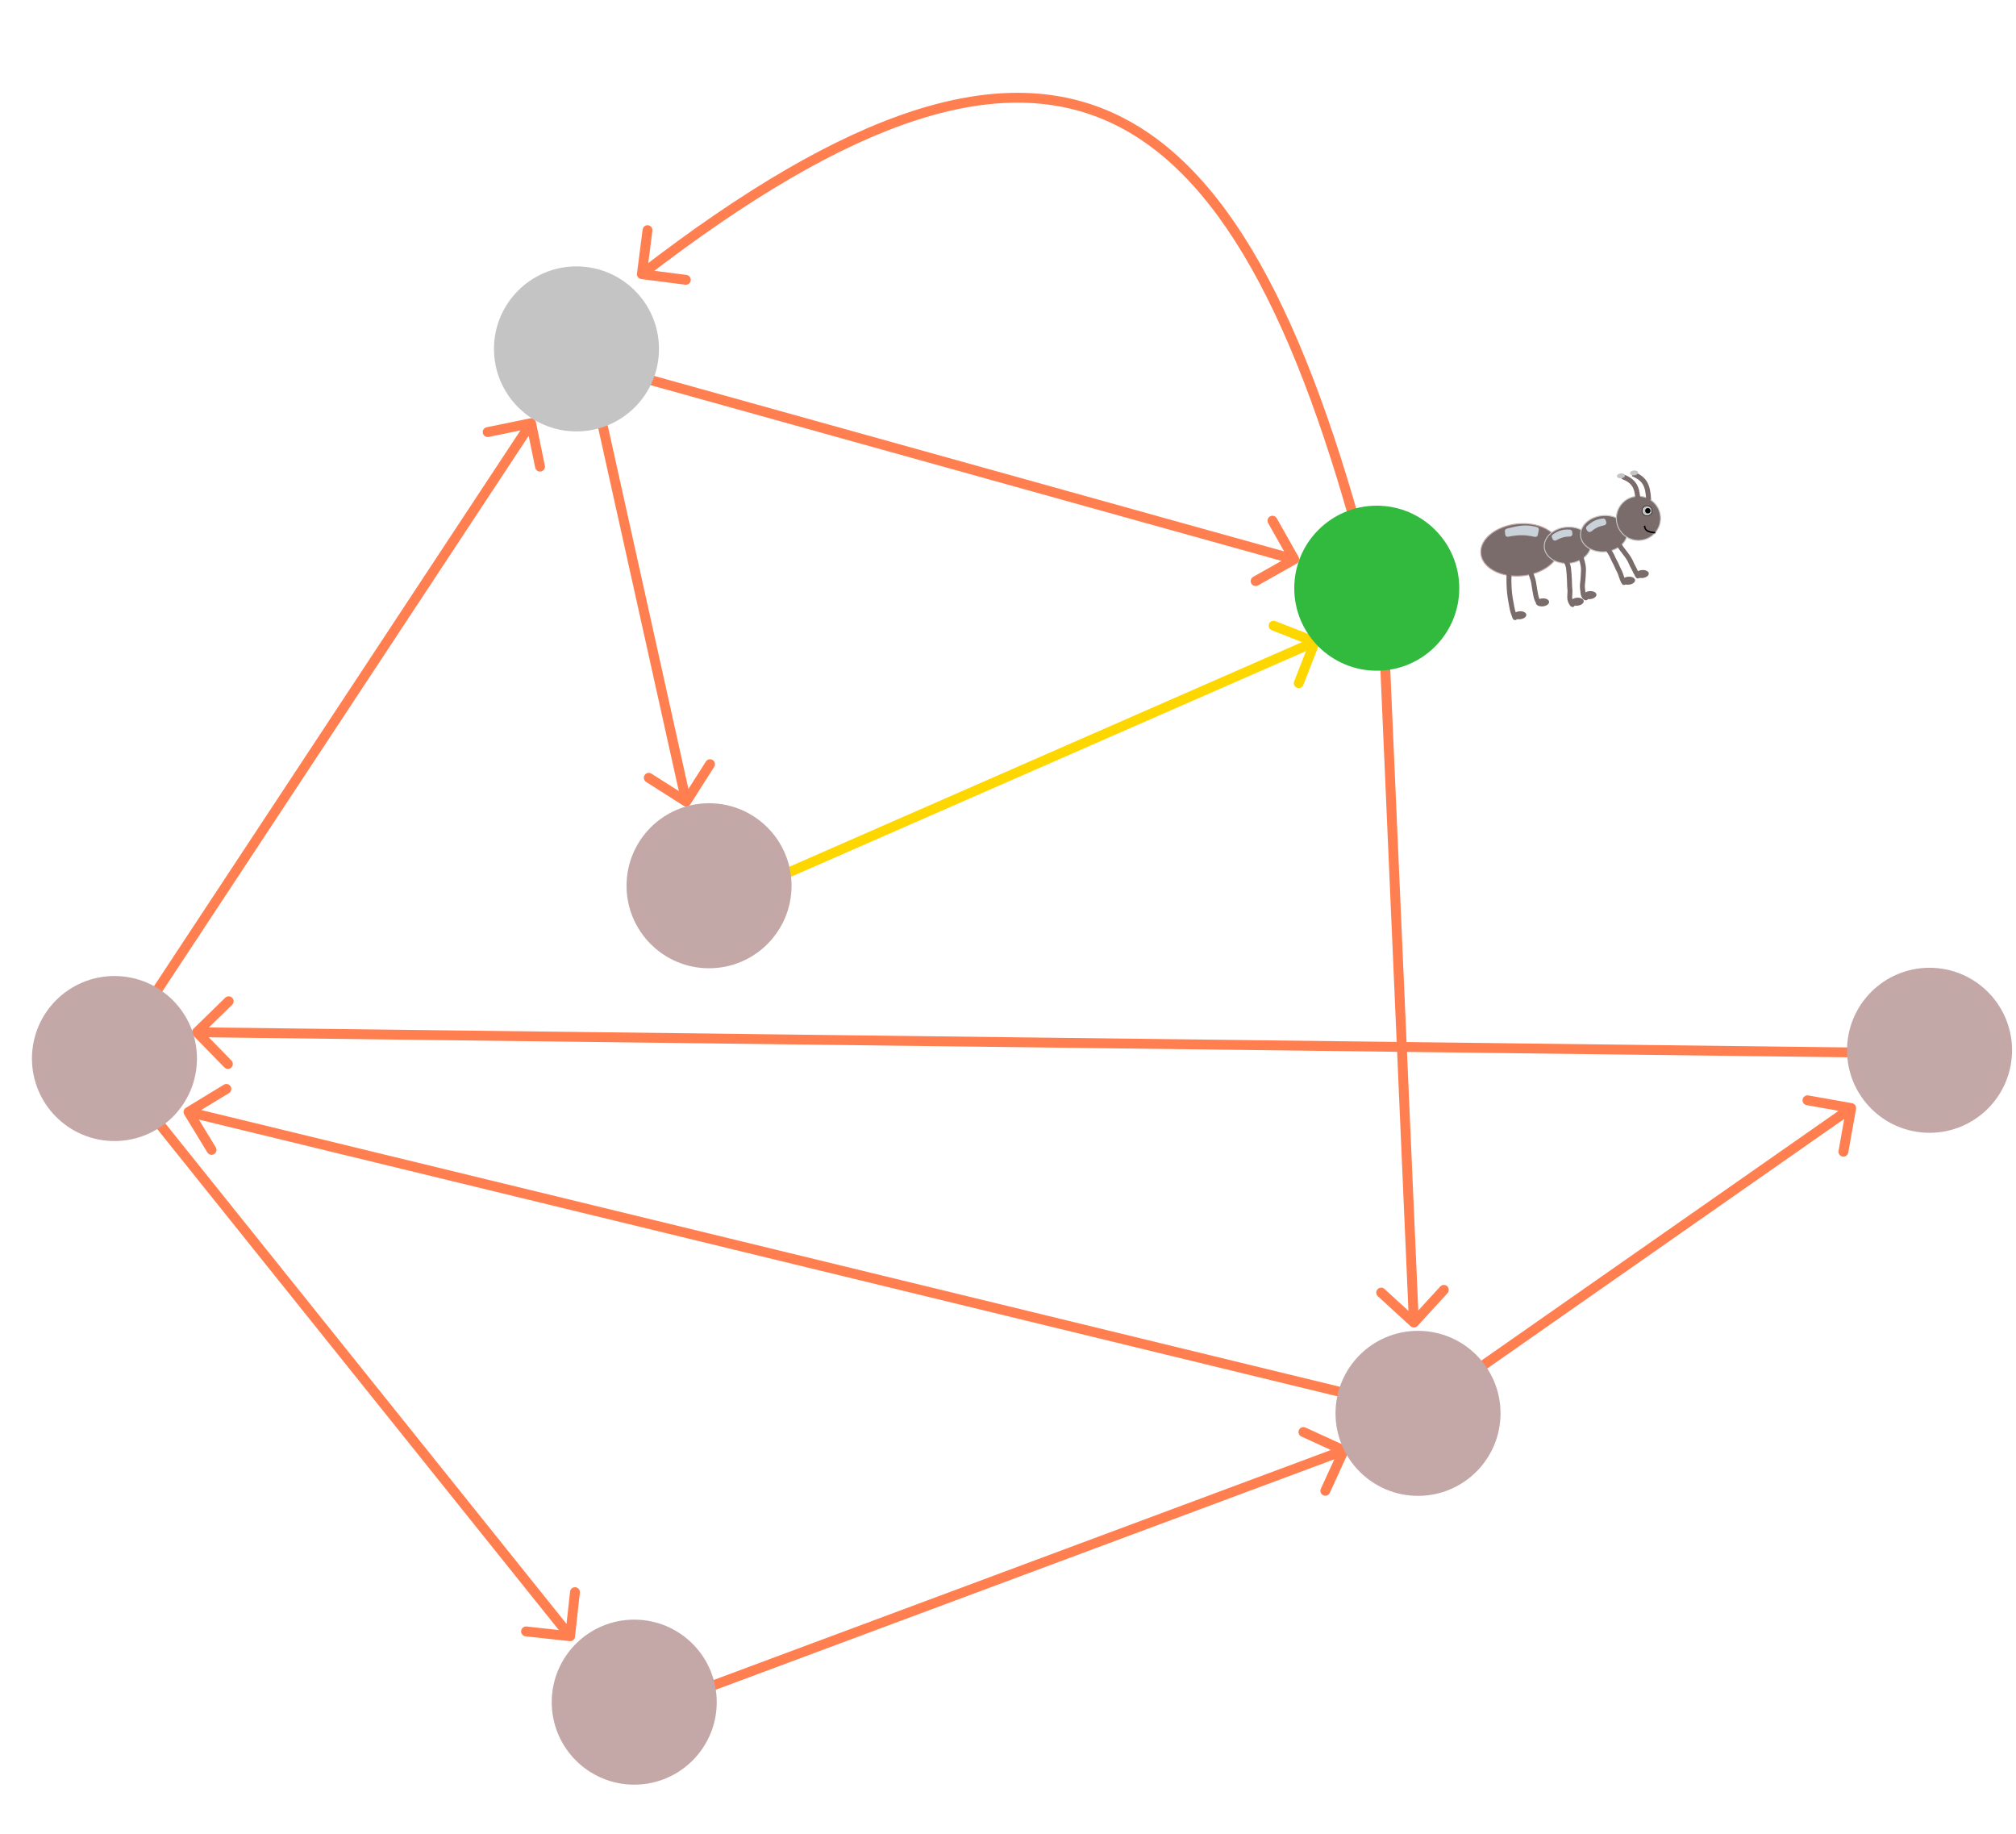 <svg width="409" height="372" viewBox="0 0 409 372" fill="none" xmlns="http://www.w3.org/2000/svg">
<path d="M138.679 163.453C139.145 163.75 139.763 163.612 140.06 163.146L144.892 155.554C145.189 155.088 145.051 154.47 144.586 154.173C144.12 153.877 143.502 154.014 143.205 154.48L138.91 161.229L132.161 156.933C131.695 156.637 131.077 156.774 130.78 157.24C130.483 157.706 130.621 158.324 131.087 158.621L138.679 163.453ZM119.326 77.688L138.24 162.826L140.192 162.393L121.278 77.254L119.326 77.688Z" fill="#FF7F50"/>
<path d="M263.067 114.328C263.548 114.057 263.718 113.447 263.447 112.966L259.023 105.128C258.752 104.647 258.142 104.477 257.661 104.749C257.18 105.02 257.01 105.63 257.281 106.111L261.213 113.078L254.246 117.01C253.765 117.282 253.596 117.892 253.867 118.372C254.138 118.853 254.748 119.023 255.229 118.752L263.067 114.328ZM130.077 77.597L262.308 114.421L262.844 112.494L130.613 75.67L130.077 77.597Z" fill="#FF7F50"/>
<path d="M129.227 55.487C129.157 56.035 129.544 56.536 130.091 56.607L139.018 57.754C139.566 57.824 140.067 57.437 140.137 56.89C140.208 56.342 139.821 55.841 139.273 55.77L131.338 54.751L132.358 46.816C132.428 46.268 132.041 45.767 131.494 45.697C130.946 45.626 130.445 46.013 130.374 46.561L129.227 55.487ZM279.497 119.341C272.995 93.491 265.758 72.402 257.21 56.343C248.664 40.287 238.76 29.174 226.884 23.41C214.982 17.632 201.252 17.3 185.222 22.499C169.214 27.691 150.858 38.413 129.608 54.823L130.83 56.406C151.998 40.06 170.143 29.492 185.839 24.402C201.512 19.319 214.687 19.712 226.011 25.209C237.361 30.718 247.005 41.427 255.445 57.283C263.884 73.136 271.073 94.047 277.557 119.829L279.497 119.341Z" fill="#FF7F50"/>
<path d="M286.171 269.023C286.578 269.396 287.21 269.368 287.584 268.961L293.663 262.325C294.036 261.918 294.009 261.285 293.601 260.912C293.194 260.539 292.562 260.567 292.189 260.974L286.784 266.873L280.886 261.469C280.478 261.095 279.846 261.123 279.473 261.53C279.1 261.938 279.127 262.57 279.535 262.943L286.171 269.023ZM279.989 134.425L285.847 268.329L287.845 268.242L281.987 134.337L279.989 134.425Z" fill="#FF7F50"/>
<path d="M273.528 294.645C273.758 294.143 273.537 293.55 273.035 293.32L264.849 289.578C264.347 289.349 263.754 289.57 263.524 290.072C263.295 290.574 263.516 291.168 264.018 291.397L271.294 294.723L267.968 301.999C267.738 302.501 267.959 303.095 268.461 303.324C268.964 303.554 269.557 303.333 269.786 302.831L273.528 294.645ZM144.921 342.869L272.968 295.167L272.27 293.293L144.223 340.995L144.921 342.869Z" fill="#FF7F50"/>
<path d="M115.553 332.907C116.102 332.967 116.596 332.571 116.656 332.022L117.641 323.076C117.701 322.527 117.305 322.033 116.756 321.973C116.207 321.913 115.713 322.309 115.653 322.858L114.778 330.81L106.826 329.934C106.277 329.874 105.783 330.27 105.722 330.819C105.662 331.368 106.058 331.862 106.607 331.922L115.553 332.907ZM30.347 227.095L114.882 332.539L116.443 331.287L31.907 225.844L30.347 227.095Z" fill="#FF7F50"/>
<path d="M108.728 85.639C108.617 85.098 108.089 84.749 107.548 84.86L98.731 86.67C98.19 86.781 97.842 87.309 97.953 87.85C98.064 88.391 98.592 88.74 99.133 88.629L106.97 87.02L108.578 94.857C108.689 95.398 109.218 95.747 109.759 95.636C110.3 95.525 110.649 94.996 110.538 94.455L108.728 85.639ZM32.425 201.883L108.583 86.39L106.914 85.289L30.755 200.782L32.425 201.883Z" fill="#FF7F50"/>
<path d="M267.692 130.56C267.893 130.046 267.639 129.466 267.124 129.265L258.741 125.99C258.227 125.789 257.647 126.043 257.446 126.557C257.245 127.072 257.499 127.651 258.014 127.852L265.465 130.764L262.554 138.215C262.353 138.73 262.607 139.31 263.121 139.511C263.636 139.712 264.216 139.458 264.417 138.943L267.692 130.56ZM145.786 184.289L267.162 131.112L266.359 129.28L144.984 182.457L145.786 184.289Z" fill="#FFD700"/>
<path d="M376.543 224.941C376.639 224.397 376.276 223.878 375.733 223.782L366.871 222.212C366.327 222.116 365.808 222.479 365.711 223.022C365.615 223.566 365.978 224.085 366.522 224.181L374.399 225.577L373.004 233.454C372.907 233.998 373.27 234.517 373.814 234.613C374.358 234.71 374.877 234.347 374.973 233.803L376.543 224.941ZM289.93 285.843L376.131 225.586L374.985 223.947L288.784 284.204L289.93 285.843Z" fill="#FF7F50"/>
<path d="M39.254 208.674C38.859 209.06 38.851 209.693 39.237 210.088L45.523 216.53C45.908 216.925 46.541 216.933 46.937 216.547C47.332 216.161 47.34 215.528 46.954 215.133L41.367 209.407L47.092 203.82C47.487 203.434 47.495 202.801 47.109 202.406C46.724 202.01 46.09 202.003 45.695 202.388L39.254 208.674ZM390.406 212.665L39.965 208.39L39.94 210.39L390.382 214.665L390.406 212.665Z" fill="#FF7F50"/>
<path d="M37.721 224.714C37.249 225.001 37.1 225.617 37.387 226.088L42.068 233.775C42.355 234.247 42.97 234.396 43.442 234.109C43.914 233.822 44.063 233.207 43.776 232.735L39.615 225.902L46.448 221.741C46.92 221.454 47.069 220.839 46.782 220.367C46.495 219.895 45.879 219.746 45.408 220.033L37.721 224.714ZM289.914 285.704L38.477 224.597L38.005 226.54L289.442 287.648L289.914 285.704Z" fill="#FF7F50"/>
<circle cx="143.849" cy="179.675" r="15.738" fill="#C3A8A8" stroke="#C4A8A8" stroke-width="2"/>
<circle cx="279.314" cy="119.316" r="16.738" fill="#31BA3E"/>
<circle cx="391.459" cy="213.05" r="15.738" fill="#C3A8A8" stroke="#C4A8A8" stroke-width="2"/>
<circle cx="287.683" cy="286.697" r="16.738" fill="#C4A8A8"/>
<circle cx="128.671" cy="345.281" r="16.738" fill="#C4A8A8"/>
<circle cx="23.221" cy="214.723" r="15.738" fill="#C3A8A8" stroke="#C4A8A8" stroke-width="2"/>
<circle cx="116.955" cy="70.776" r="16.738" fill="#C4C4C4"/>
<path d="M316.328 110.764C316.467 112.202 315.72 113.601 314.375 114.699C313.03 115.797 311.095 116.587 308.89 116.801C306.684 117.015 304.634 116.612 303.104 115.793C301.572 114.973 300.57 113.744 300.431 112.306C300.291 110.868 301.038 109.469 302.384 108.37C303.729 107.272 305.663 106.483 307.868 106.269C310.074 106.055 312.124 106.458 313.655 107.277C315.186 108.097 316.188 109.326 316.328 110.764Z" fill="#7B6C6C" stroke="#C4A8A8" stroke-width="0.2"/>
<path d="M322.766 110.139C322.96 112.137 321.028 113.998 318.391 114.254C315.755 114.51 313.501 113.054 313.308 111.057C313.114 109.059 315.046 107.197 317.682 106.942C320.319 106.686 322.572 108.142 322.766 110.139Z" fill="#7B6C6C" stroke="#C4C4C4" stroke-width="0.2"/>
<path d="M330.121 107.8C330.315 109.798 328.383 111.659 325.747 111.915C323.11 112.171 320.857 110.715 320.663 108.718C320.469 106.72 322.401 104.859 325.037 104.603C327.674 104.347 329.928 105.803 330.121 107.8Z" fill="#7B6C6C" stroke="#C4C4C4" stroke-width="0.2"/>
<circle cx="332.401" cy="105.143" r="4.482" transform="rotate(-5.54 332.401 105.143)" fill="#7B6C6C" stroke="#C4C4C4" stroke-width="0.2"/>
<path d="M335.825 108.06C334.458 107.922 333.734 107.722 333.63 106.648" stroke="black" stroke-width="0.3"/>
<path d="M306.273 114.244C306.074 116.959 306.01 119.621 306.564 122.287C306.693 122.91 306.761 123.561 306.964 124.166C307.087 124.532 307.444 125.621 307.407 125.236" stroke="#7B6C6C" stroke-linecap="round" stroke-linejoin="round"/>
<ellipse cx="308.313" cy="124.809" rx="1.348" ry="0.809" transform="rotate(-5.54 308.313 124.809)" fill="#7B6C6C"/>
<path d="M309.946 114.429C310.284 115.477 310.675 116.507 310.995 117.561C311.192 118.212 311.22 118.902 311.358 119.565C311.505 120.271 311.594 121.308 311.956 121.884" stroke="#7B6C6C" stroke-linecap="round" stroke-linejoin="round"/>
<ellipse cx="312.934" cy="122.195" rx="1.348" ry="0.809" transform="rotate(-5.54 312.934 122.195)" fill="#7B6C6C"/>
<path d="M317.486 113.291C317.771 113.937 318.155 114.603 318.224 115.318C318.257 115.663 318.291 116.009 318.324 116.354C318.406 117.192 318.411 118.008 318.435 118.848C318.444 119.197 318.519 119.543 318.517 119.893C318.515 120.385 318.436 120.879 318.473 121.372C318.496 121.677 318.607 122.038 318.78 122.29C318.868 122.418 319.019 122.825 319.061 122.548" stroke="#7B6C6C" stroke-linecap="round" stroke-linejoin="round"/>
<ellipse cx="319.961" cy="122.055" rx="1.348" ry="0.809" transform="rotate(-5.54 319.961 122.055)" fill="#7B6C6C"/>
<path d="M320.609 112.514C320.89 113.569 321.311 114.648 321.248 115.769C321.2 116.628 321.184 117.546 321.058 118.39C320.965 119.017 321.1 119.671 321.161 120.298C321.196 120.667 321.37 121.136 321.729 121.274" stroke="#7B6C6C" stroke-linecap="round" stroke-linejoin="round"/>
<ellipse cx="322.539" cy="120.722" rx="1.348" ry="0.809" transform="rotate(-5.54 322.539 120.722)" fill="#7B6C6C"/>
<path d="M326.001 111.044C326.356 111.615 326.744 112.184 327.05 112.785C327.23 113.141 327.357 113.523 327.561 113.868C327.91 114.459 328.122 115.118 328.451 115.718C328.884 116.507 328.997 117.407 329.466 118.155" stroke="#7B6C6C" stroke-linecap="round" stroke-linejoin="round"/>
<ellipse cx="330.379" cy="117.795" rx="1.348" ry="0.809" transform="rotate(-5.54 330.379 117.795)" fill="#7B6C6C"/>
<path d="M328.283 110.146C329.024 111.619 330.356 112.722 330.971 114.285C331.193 114.849 331.548 115.344 331.767 115.9C331.872 116.166 332.105 116.388 332.166 116.674C332.178 116.733 332.247 116.781 332.282 116.832C332.378 116.97 332.298 116.648 332.293 116.594" stroke="#7B6C6C" stroke-linecap="round" stroke-linejoin="round"/>
<ellipse cx="333.159" cy="116.442" rx="1.348" ry="0.809" transform="rotate(-5.54 333.159 116.442)" fill="#7B6C6C"/>
<path d="M332.311 101.631C332.167 98.794 331.585 97.613 329.141 96.657" stroke="#7B6C6C"/>
<path d="M334.477 101.421C334.316 98.407 333.724 97.15 331.255 96.122" stroke="#7B6C6C"/>
<ellipse cx="331.508" cy="95.933" rx="0.809" ry="0.493" transform="rotate(-5.54 331.508 95.933)" fill="#C4C4C4"/>
<ellipse cx="328.857" cy="96.52" rx="0.809" ry="0.493" transform="rotate(-5.54 328.857 96.52)" fill="#C4C4C4"/>
<circle cx="334.149" cy="103.619" r="1.028" transform="rotate(-5.54 334.149 103.619)" fill="#C4C4C4" stroke="black" stroke-width="0.1"/>
<g filter="url(#filter0_f)">
<path d="M311.839 106.925C309.646 106.342 308.18 106.576 305.674 107.241C305.439 107.304 305.283 107.529 305.306 107.772L305.371 108.434C305.399 108.731 305.681 108.936 305.975 108.879C308.044 108.472 309.383 108.452 311.37 108.905C311.649 108.969 311.929 108.793 311.985 108.512L312.188 107.495C312.238 107.242 312.088 106.991 311.839 106.925Z" fill="#C9D1D9"/>
</g>
<g filter="url(#filter1_f)">
<path d="M318.505 107.429C317.132 107.344 316.264 107.59 315.023 108.422C314.828 108.552 314.758 108.804 314.849 109.019L314.991 109.356C315.11 109.638 315.451 109.747 315.718 109.598C316.672 109.067 317.409 108.848 318.49 108.833C318.802 108.829 319.05 108.559 319.008 108.25L318.953 107.852C318.921 107.623 318.736 107.444 318.505 107.429Z" fill="#C9D1D9"/>
</g>
<g filter="url(#filter2_f)">
<path d="M325.229 105.173C323.846 105.331 323.022 105.727 321.922 106.771C321.752 106.932 321.725 107.193 321.852 107.39L322.049 107.698C322.214 107.955 322.568 108.004 322.806 107.813C323.674 107.114 324.375 106.766 325.458 106.561C325.763 106.503 325.96 106.196 325.867 105.9L325.746 105.515C325.676 105.292 325.461 105.146 325.229 105.173Z" fill="#C9D1D9"/>
</g>
<circle cx="334.31" cy="103.604" r="0.539" transform="rotate(-5.54 334.31 103.604)" fill="black"/>
<defs>
<filter id="filter0_f" x="301.304" y="102.593" width="14.894" height="10.325" filterUnits="userSpaceOnUse" color-interpolation-filters="sRGB">
<feFlood flood-opacity="0" result="BackgroundImageFix"/>
<feBlend mode="normal" in="SourceGraphic" in2="BackgroundImageFix" result="shape"/>
<feGaussianBlur stdDeviation="2" result="effect1_foregroundBlur"/>
</filter>
<filter id="filter1_f" x="310.809" y="103.413" width="12.203" height="10.251" filterUnits="userSpaceOnUse" color-interpolation-filters="sRGB">
<feFlood flood-opacity="0" result="BackgroundImageFix"/>
<feBlend mode="normal" in="SourceGraphic" in2="BackgroundImageFix" result="shape"/>
<feGaussianBlur stdDeviation="2" result="effect1_foregroundBlur"/>
</filter>
<filter id="filter2_f" x="317.773" y="101.17" width="12.117" height="10.76" filterUnits="userSpaceOnUse" color-interpolation-filters="sRGB">
<feFlood flood-opacity="0" result="BackgroundImageFix"/>
<feBlend mode="normal" in="SourceGraphic" in2="BackgroundImageFix" result="shape"/>
<feGaussianBlur stdDeviation="2" result="effect1_foregroundBlur"/>
</filter>
</defs>
</svg>
